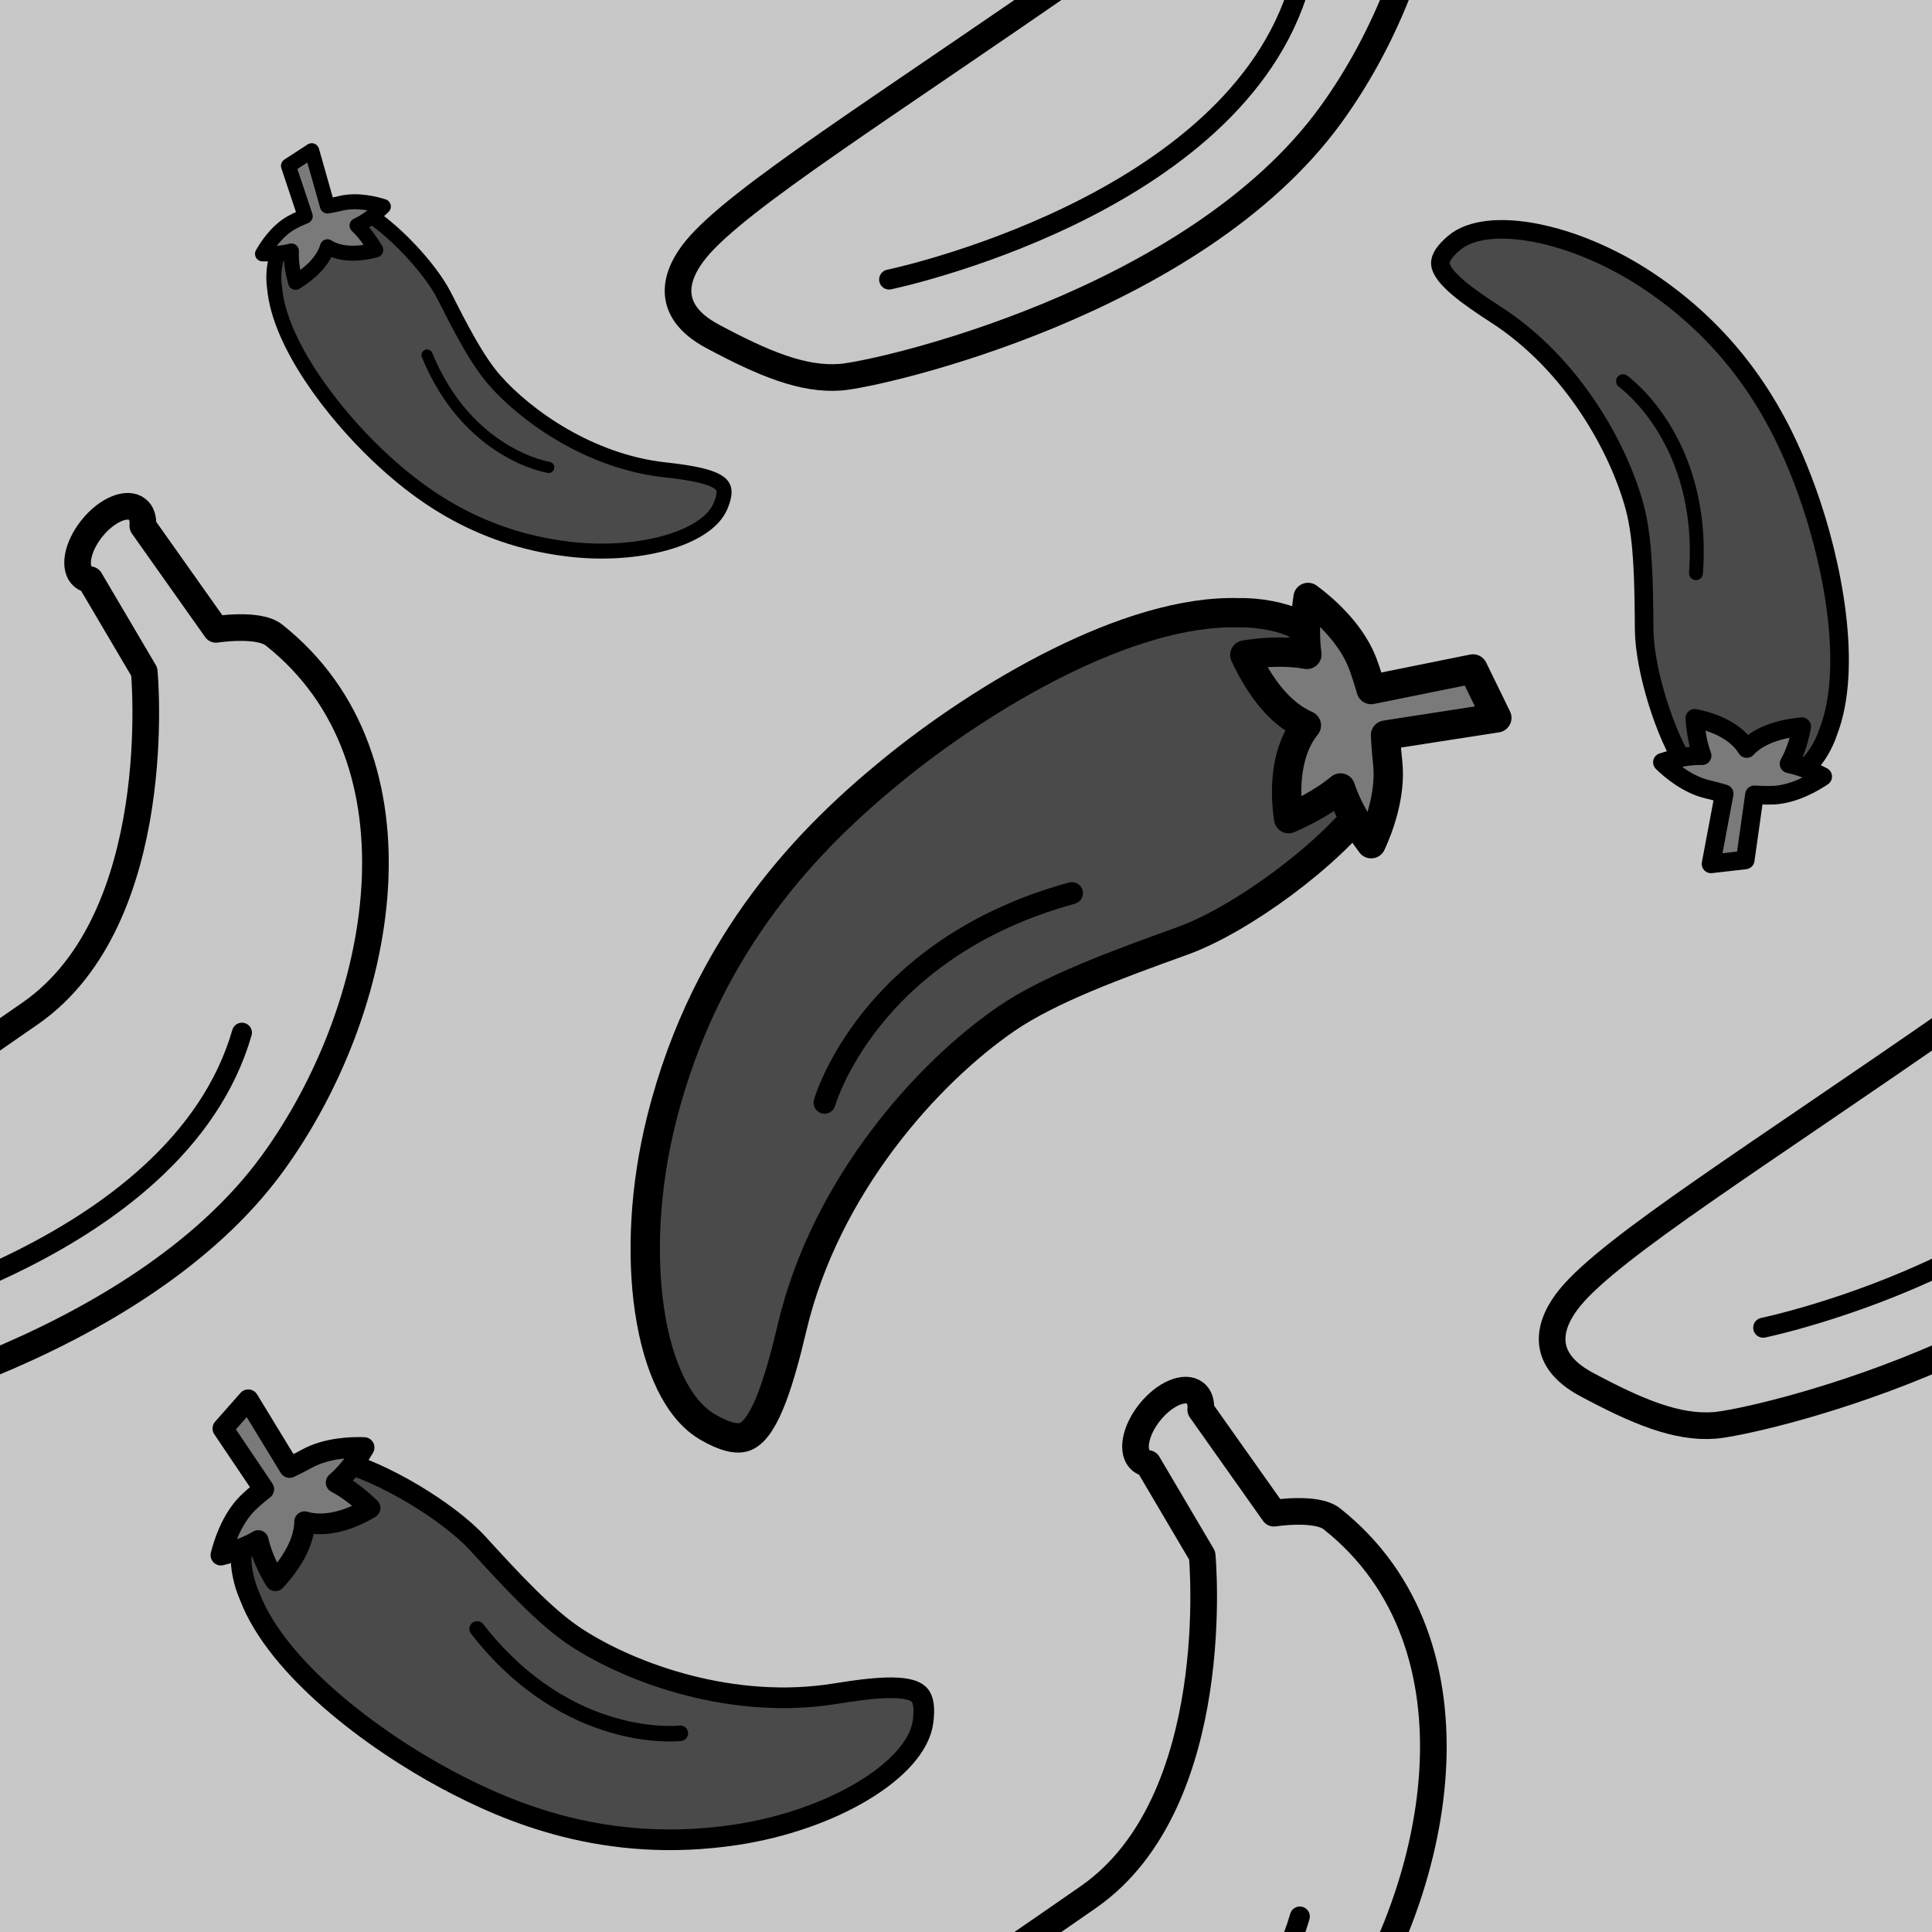 <?xml version="1.0" encoding="utf-8"?>
<!-- Generator: Adobe Illustrator 16.0.0, SVG Export Plug-In . SVG Version: 6.00 Build 0)  -->
<!DOCTYPE svg PUBLIC "-//W3C//DTD SVG 1.1//EN" "http://www.w3.org/Graphics/SVG/1.1/DTD/svg11.dtd">
<svg version="1.1" xmlns="http://www.w3.org/2000/svg" xmlns:xlink="http://www.w3.org/1999/xlink" x="0px" y="0px" width="220px"
	 height="220px" viewBox="0 0 220 220" enable-background="new 0 0 220 220" xml:space="preserve">
<g id="bg" display="none">
</g>
<g id="Layer_3">
</g>
<g id="Layer_1">
	<g>
		<defs>
			<rect id="SVGID_391_" width="220" height="220"/>
		</defs>
		<clipPath id="SVGID_2_">
			<use xlink:href="#SVGID_391_"  overflow="visible"/>
		</clipPath>
		<rect clip-path="url(#SVGID_2_)" fill="#C8C8C8" width="220" height="220"/>
		<g clip-path="url(#SVGID_2_)">
			
				<path fill="#C7C7C7" stroke="#000000" stroke-width="3.034" stroke-linecap="round" stroke-linejoin="round" stroke-miterlimit="10" d="
				M31.185,72.302c-1.762-1.393-6.587-0.634-6.587-0.634L16.263,59.89c0.064-0.812-0.133-1.491-0.627-1.888
				c-1.152-0.925-3.465,0.044-5.167,2.164c-1.7,2.12-2.148,4.587-0.994,5.513c0.22,0.176,0.481,0.282,0.772,0.328l6.18,10.48
				c0,0,2.658,28.01-12.943,38.881c-23.643,16.472-39.928,26.57-44.704,32.384c-2.171,2.646-3.888,6.811,1.885,9.9
				c5.775,3.09,10.295,4.995,14.605,4.658c4.313-0.337,40.186-8.378,55.787-29.865C43.837,114.841,49.179,86.538,31.185,72.302z"/>
			
				<path fill="none" stroke="#000000" stroke-width="2.276" stroke-linecap="round" stroke-linejoin="round" stroke-miterlimit="10" d="
				M-19.221,151.189c0,0,39.449-8.194,46.77-33.595"/>
		</g>
		<g clip-path="url(#SVGID_2_)">
			
				<path fill="#C7C7C7" stroke="#000000" stroke-width="3.034" stroke-linecap="round" stroke-linejoin="round" stroke-miterlimit="10" d="
				M251.185,72.302c-1.762-1.393-6.587-0.634-6.587-0.634l-8.335-11.778c0.064-0.812-0.133-1.491-0.627-1.888
				c-1.152-0.925-3.465,0.044-5.167,2.164c-1.7,2.12-2.148,4.587-0.994,5.513c0.22,0.176,0.481,0.282,0.772,0.328l6.18,10.48
				c0,0,2.658,28.01-12.943,38.881c-23.643,16.472-39.928,26.57-44.704,32.384c-2.171,2.646-3.888,6.811,1.885,9.9
				c5.775,3.09,10.295,4.995,14.605,4.658c4.313-0.337,40.186-8.378,55.787-29.865C263.837,114.841,269.179,86.538,251.185,72.302z"
				/>
			
				<path fill="none" stroke="#000000" stroke-width="2.276" stroke-linecap="round" stroke-linejoin="round" stroke-miterlimit="10" d="
				M200.779,151.189c0,0,39.449-8.194,46.77-33.595"/>
		</g>
		<g clip-path="url(#SVGID_2_)">
			
				<path fill="#C7C7C7" stroke="#000000" stroke-width="3.034" stroke-linecap="round" stroke-linejoin="round" stroke-miterlimit="10" d="
				M151.651-47.056c-1.762-1.393-6.587-0.634-6.587-0.634l-8.335-11.778c0.064-0.812-0.133-1.491-0.627-1.887
				c-1.152-0.926-3.465,0.043-5.167,2.163c-1.7,2.12-2.147,4.588-0.994,5.513c0.22,0.176,0.481,0.282,0.772,0.328l6.18,10.479
				c0,0,2.658,28.011-12.943,38.882c-23.643,16.472-39.928,26.57-44.703,32.384c-2.172,2.646-3.889,6.811,1.885,9.9
				c5.775,3.09,10.294,4.995,14.605,4.658c4.313-0.337,40.186-8.379,55.787-29.865C164.304-4.518,169.646-32.821,151.651-47.056z"/>
			
				<path fill="none" stroke="#000000" stroke-width="2.276" stroke-linecap="round" stroke-linejoin="round" stroke-miterlimit="10" d="
				M101.245,31.831c0,0,39.449-8.194,46.77-33.595"/>
		</g>
		<g clip-path="url(#SVGID_2_)">
			
				<path fill="#C7C7C7" stroke="#000000" stroke-width="3.034" stroke-linecap="round" stroke-linejoin="round" stroke-miterlimit="10" d="
				M151.651,172.944c-1.762-1.393-6.587-0.634-6.587-0.634l-8.335-11.778c0.064-0.812-0.133-1.491-0.627-1.887
				c-1.152-0.926-3.465,0.043-5.167,2.163c-1.7,2.12-2.147,4.588-0.994,5.513c0.22,0.176,0.481,0.282,0.772,0.328l6.18,10.479
				c0,0,2.658,28.011-12.943,38.882c-23.643,16.473-39.928,26.571-44.703,32.385c-2.172,2.646-3.889,6.811,1.885,9.9
				c5.775,3.09,10.294,4.995,14.605,4.657c4.313-0.336,40.186-8.378,55.787-29.865C164.304,215.482,169.646,187.179,151.651,172.944
				z"/>
			
				<path fill="none" stroke="#000000" stroke-width="2.276" stroke-linecap="round" stroke-linejoin="round" stroke-miterlimit="10" d="
				M101.245,251.831c0,0,39.449-8.194,46.77-33.595"/>
		</g>
		<g clip-path="url(#SVGID_2_)">
			
				<path fill="#4A4A4A" stroke="#000000" stroke-width="3.341" stroke-linecap="round" stroke-linejoin="round" stroke-miterlimit="10" d="
				M141.056,69.778c-12.495-0.393-29.159,9.504-39.633,18.102c-8.745,7.176-20.964,19.089-26.096,39.584
				c-3.852,15.354-1.506,31.071,5.223,35.014c1.937,1.134,3.4,1.504,4.351,1.097c2.31-0.987,3.974-6.823,5.293-12.401
				c3.838-16.234,15.534-29.083,24.382-35.153c4.982-3.421,12.689-6.209,20.146-8.908c6.607-2.393,16.684-9.77,21.054-15.753
				c4.371-5.985-1.627-14.32-1.627-14.32l-6.514-6.003C146.056,70.262,143.417,69.716,141.056,69.778z"/>
			
				<path fill="none" stroke="#000000" stroke-width="2.506" stroke-linecap="round" stroke-linejoin="round" stroke-miterlimit="10" d="
				M93.894,125.566c0,0,4.932-17.508,28.169-23.863"/>
			
				<path fill="#7A7A7A" stroke="#000000" stroke-width="3.341" stroke-linecap="round" stroke-linejoin="round" stroke-miterlimit="10" d="
				M148.95,68.034c1.488,1.098,4.664,3.741,6.097,7.204c0.54,1.307,1.085,3.281,1.085,3.281l11.597-2.345l2.717,5.568l-12.675,1.967
				c0,0,0.06,1.433,0.245,3.115c0.411,3.724-1.102,7.572-1.878,9.249c-1.675-2.218-2.842-4.343-3.496-6.346
				c-1.514,1.259-3.483,2.426-5.901,3.491c-0.297-1.958-0.647-6.318,1.333-9.643c0.206-0.346,0.435-0.67,0.683-0.974
				c-0.149-0.065-0.3-0.134-0.45-0.209c-2.521-1.278-4.725-3.901-6.556-7.808c1.499-0.247,4.314-0.559,7.064-0.067
				C148.554,72.62,148.598,70.454,148.95,68.034z"/>
		</g>
		<g clip-path="url(#SVGID_2_)">
			
				<path fill="#4A4A4A" stroke="#000000" stroke-width="2.354" stroke-linecap="round" stroke-linejoin="round" stroke-miterlimit="10" d="
				M28.423,181.753c3.12,8.238,14.065,16.408,22.49,20.902c7.033,3.752,18.089,8.485,32.814,6.285
				c11.034-1.642,20.628-7.416,21.376-12.86c0.214-1.568,0.06-2.62-0.462-3.128c-1.267-1.237-5.515-0.743-9.5-0.094
				c-11.603,1.891-23.125-2.25-29.467-6.367c-3.573-2.319-7.47-6.581-11.242-10.704c-3.342-3.654-10.866-8.217-15.942-9.445
				c-5.076-1.226-8.879,4.929-8.879,4.929l-2.146,5.862C27.386,178.369,27.744,180.233,28.423,181.753z"/>
			
				<path fill="none" stroke="#000000" stroke-width="1.766" stroke-linecap="round" stroke-linejoin="round" stroke-miterlimit="10" d="
				M77.475,197.37c0,0-12.727,1.522-23.143-11.883"/>
			
				<path fill="#7A7A7A" stroke="#000000" stroke-width="2.354" stroke-linecap="round" stroke-linejoin="round" stroke-miterlimit="10" d="
				M25.154,177.086c0.313-1.264,1.174-4.046,3.041-5.914c0.705-0.705,1.842-1.593,1.842-1.593l-4.659-6.914l2.89-3.273l4.705,7.718
				c0,0,0.916-0.426,1.962-1.001c2.312-1.274,5.225-1.329,6.526-1.277c-0.991,1.69-2.059,3.024-3.186,3.991
				c1.229,0.645,2.52,1.611,3.867,2.896c-1.195,0.723-3.937,2.128-6.636,1.739c-0.282-0.04-0.554-0.102-0.818-0.182
				c-0.003,0.115-0.007,0.231-0.016,0.35c-0.149,1.986-1.261,4.129-3.309,6.376c-0.565-0.909-1.529-2.656-1.953-4.579
				C28.246,176.106,26.824,176.662,25.154,177.086z"/>
		</g>
		<g clip-path="url(#SVGID_2_)">
			
				<path fill="#4A4A4A" stroke="#000000" stroke-width="2.116" stroke-linecap="round" stroke-linejoin="round" stroke-miterlimit="10" d="
				M208.181,83.345c2.872-7.377,0.477-19.416-2.447-27.485c-2.44-6.734-6.976-16.546-18.132-23.935
				c-8.356-5.54-18.236-7.454-22.011-4.268c-1.085,0.917-1.615,1.712-1.572,2.366c0.102,1.589,3.236,3.814,6.288,5.778
				c8.884,5.717,14.089,15.411,15.848,21.976c0.992,3.696,1.03,8.887,1.069,13.909c0.034,4.451,2.314,12.024,4.965,15.896
				c2.651,3.873,8.895,2.049,8.895,2.049l4.959-2.622C206.837,86.229,207.72,84.769,208.181,83.345z"/>
			
				<path fill="none" stroke="#000000" stroke-width="1.587" stroke-linecap="round" stroke-linejoin="round" stroke-miterlimit="10" d="
				M184.818,43.414c0,0,9.414,6.638,8.307,21.854"/>
			
				<path fill="#7A7A7A" stroke="#000000" stroke-width="2.116" stroke-linecap="round" stroke-linejoin="round" stroke-miterlimit="10" d="
				M207.557,88.427c-0.969,0.659-3.218,1.997-5.588,2.122c-0.894,0.046-2.187-0.043-2.187-0.043l-1.047,7.418l-3.898,0.449
				l1.501-7.985c0,0-0.869-0.266-1.913-0.511c-2.31-0.541-4.288-2.254-5.126-3.074c1.678-0.532,3.193-0.781,4.527-0.747
				c-0.432-1.17-0.714-2.594-0.84-4.262c1.232,0.236,3.909,0.947,5.477,2.831c0.164,0.197,0.309,0.402,0.438,0.614
				c0.071-0.075,0.144-0.15,0.22-0.224c1.295-1.237,3.326-1.999,6.045-2.269c-0.169,0.947-0.577,2.693-1.45,4.233
				C204.902,87.225,206.186,87.707,207.557,88.427z"/>
		</g>
		<g clip-path="url(#SVGID_2_)">
			
				<path fill="#4A4A4A" stroke="#000000" stroke-width="1.706" stroke-linecap="round" stroke-linejoin="round" stroke-miterlimit="10" d="
				M31.268,32.801c0.58,6.356,6.635,14.184,11.645,18.956c4.182,3.983,10.982,9.433,21.689,10.755
				c8.022,0.994,15.841-1.176,17.419-4.832c0.454-1.053,0.55-1.816,0.284-2.273c-0.645-1.109-3.706-1.588-6.615-1.909
				c-8.467-0.933-15.708-6.058-19.336-10.164c-2.045-2.312-3.938-6.042-5.772-9.654c-1.624-3.198-5.991-7.846-9.296-9.686
				c-3.306-1.843-7.155,1.718-7.155,1.718l-2.636,3.675C31.201,30.236,31.088,31.607,31.268,32.801z"/>
			
				<path fill="none" stroke="#000000" stroke-width="1.279" stroke-linecap="round" stroke-linejoin="round" stroke-miterlimit="10" d="
				M62.482,53.221c0,0-9.181-1.406-13.851-12.786"/>
			
				<path fill="#7A7A7A" stroke="#000000" stroke-width="1.706" stroke-linecap="round" stroke-linejoin="round" stroke-miterlimit="10" d="
				M29.891,28.909c0.464-0.823,1.604-2.598,3.271-3.54c0.628-0.355,1.595-0.755,1.595-0.755l-1.911-5.73l2.652-1.724l1.787,6.3
				c0,0,0.723-0.119,1.564-0.318c1.862-0.44,3.906,0.086,4.805,0.376c-1.021,0.986-2.024,1.71-2.999,2.167
				c0.732,0.689,1.447,1.614,2.138,2.773c-0.974,0.272-3.162,0.722-4.97-0.074c-0.189-0.083-0.367-0.179-0.537-0.286
				c-0.023,0.08-0.05,0.16-0.078,0.241c-0.49,1.358-1.682,2.639-3.548,3.811c-0.218-0.746-0.552-2.151-0.475-3.577
				C32.239,28.823,31.139,28.937,29.891,28.909z"/>
		</g>
	</g>
</g>
</svg>
